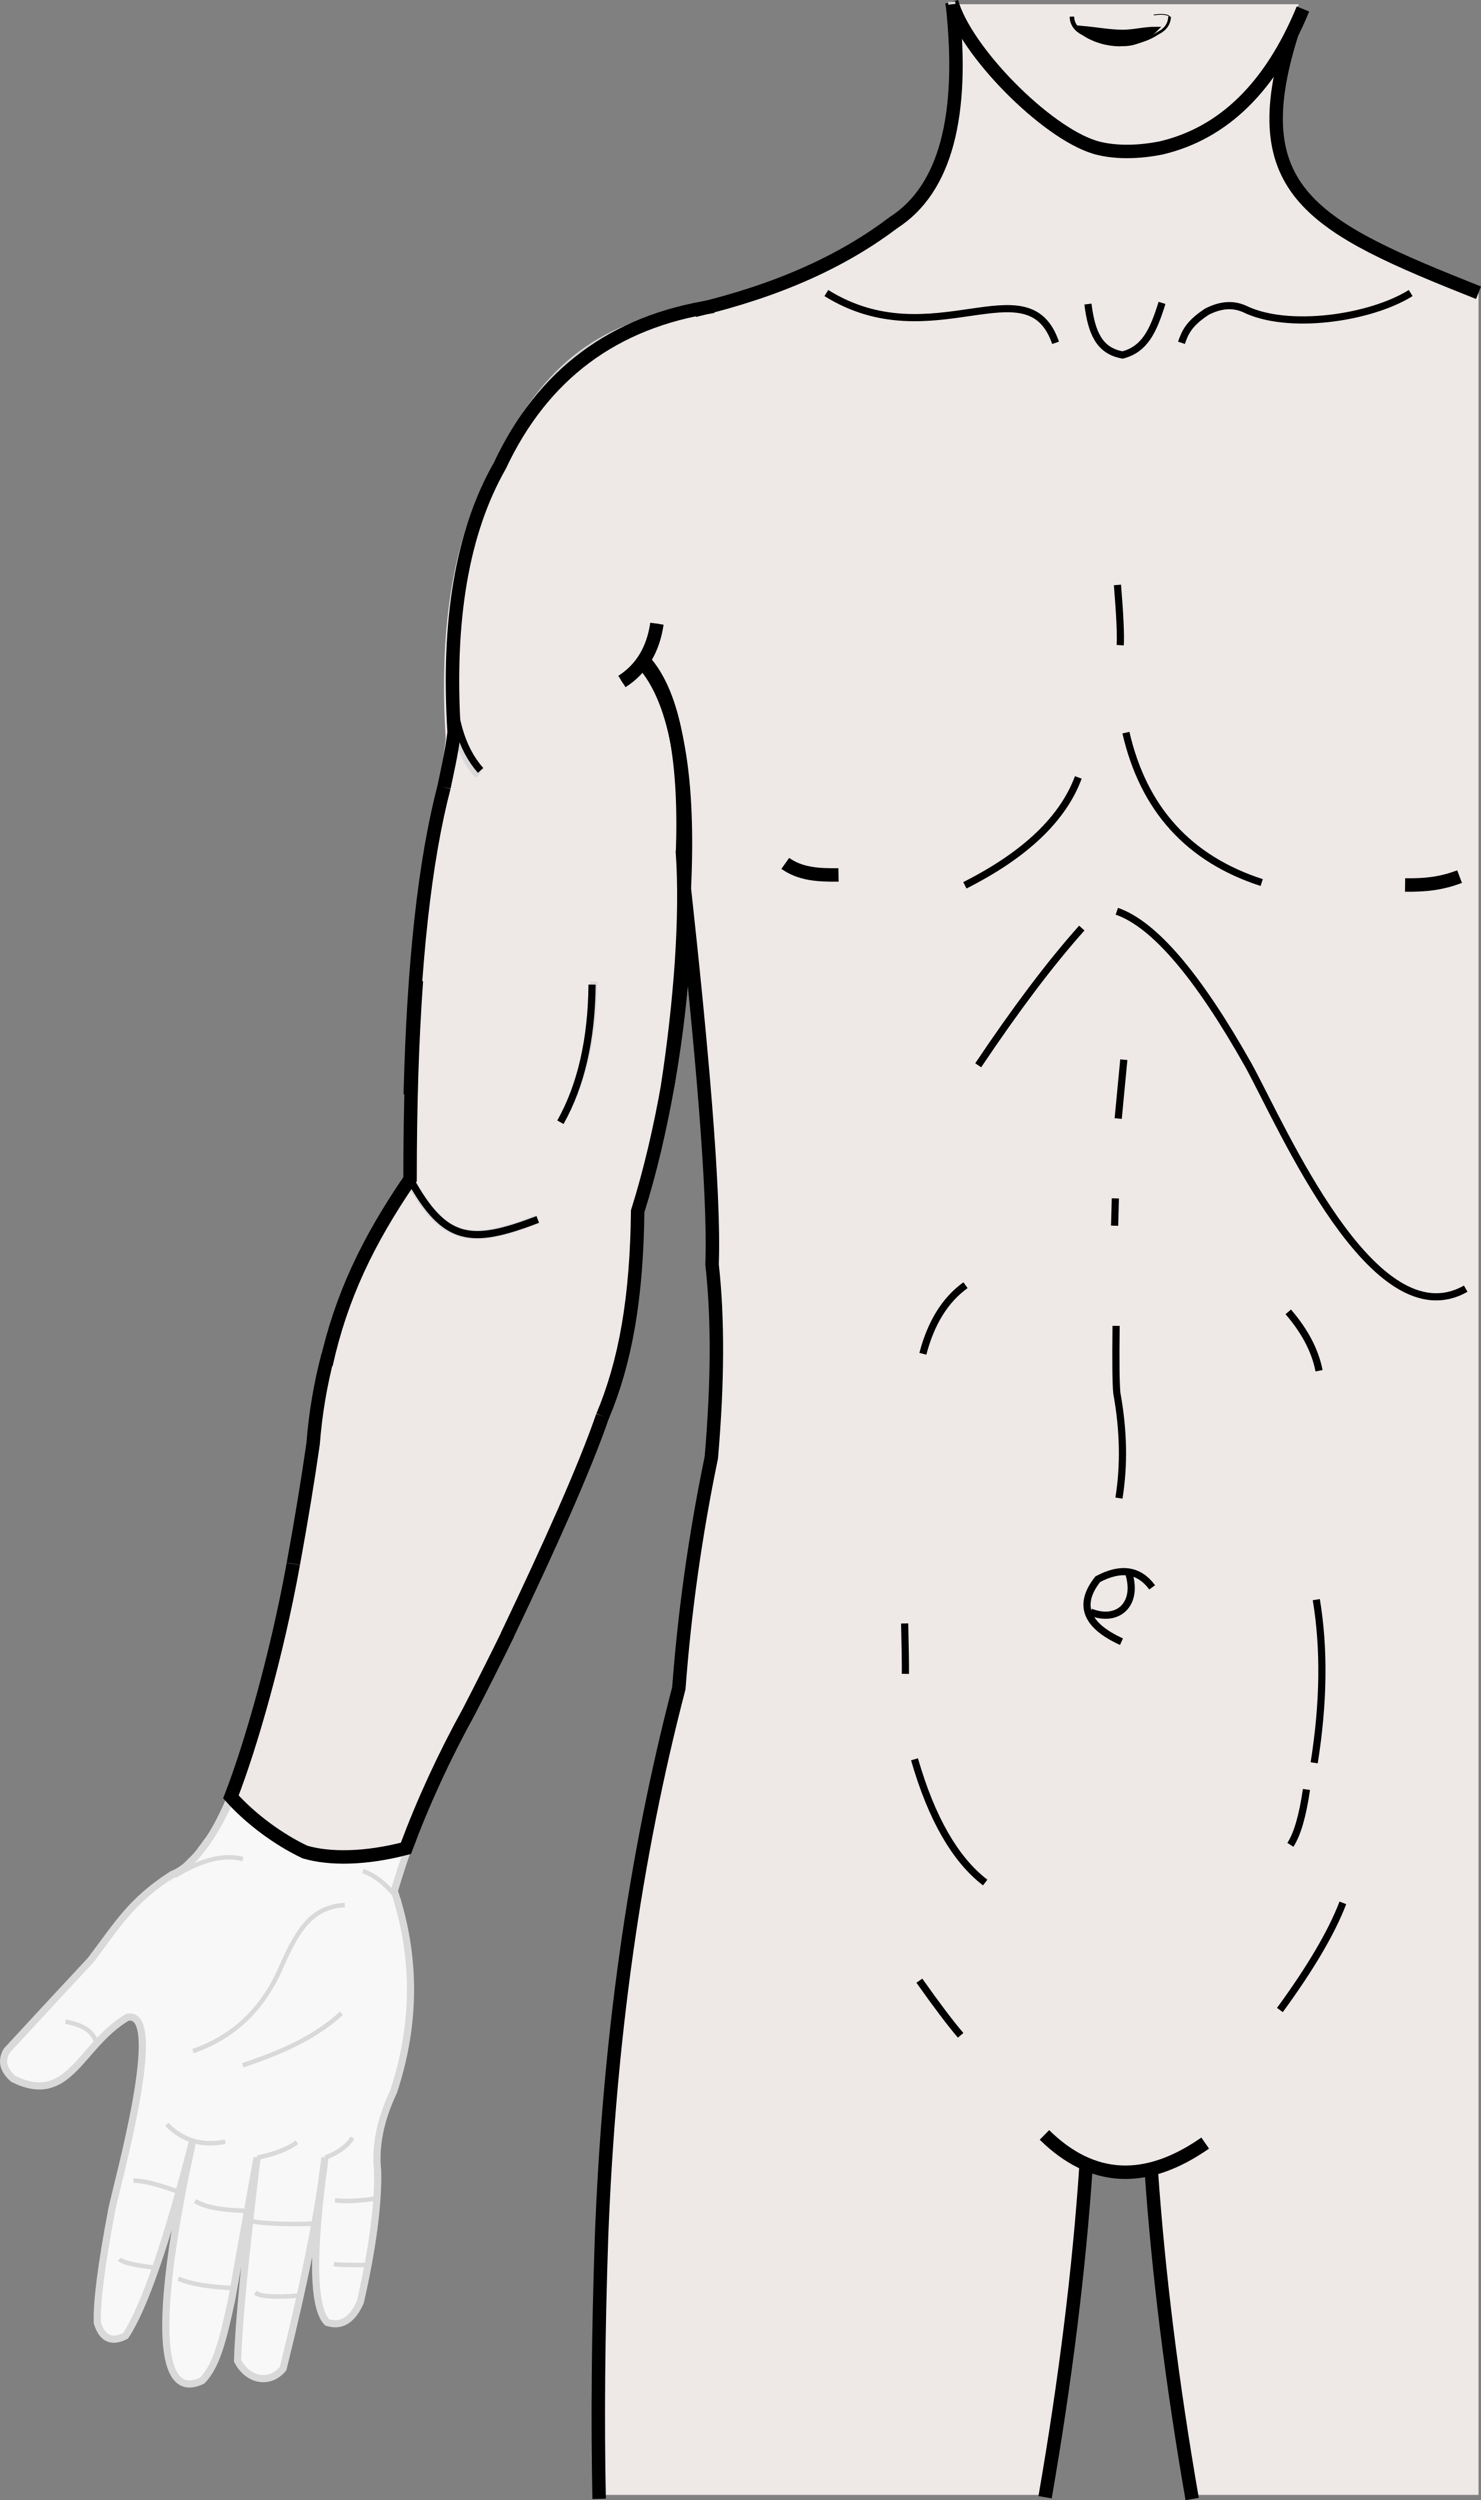 <?xml version="1.0" encoding="UTF-8" standalone="no"?>
<svg
   xmlns:dc="http://purl.org/dc/elements/1.1/"
   xmlns:cc="http://creativecommons.org/ns#"
   xmlns:rdf="http://www.w3.org/1999/02/22-rdf-syntax-ns#"
   xmlns:svg="http://www.w3.org/2000/svg"
   xmlns="http://www.w3.org/2000/svg"
   xmlns:sodipodi="http://sodipodi.sourceforge.net/DTD/sodipodi-0.dtd"
   xmlns:inkscape="http://www.inkscape.org/namespaces/inkscape"
   xml:space="preserve"
   width="139.954mm"
   height="236.148mm"
   version="1.1"
   style="clip-rule:evenodd;fill-rule:evenodd;image-rendering:optimizeQuality;shape-rendering:geometricPrecision;text-rendering:geometricPrecision"
   viewBox="0 0 13995.378 23614.818"
   id="svg152"
   sodipodi:docname="6.svg"
   inkscape:version="1.0.2 (e86c870879, 2021-01-15)"><rect x="0" y="0" width="13995.378" height="23614.818" fill="#808080" stroke="none"/><sodipodi:namedview
   pagecolor="#ffffff"
   bordercolor="#666666"
   borderopacity="1"
   objecttolerance="10"
   gridtolerance="10"
   guidetolerance="10"
   inkscape:pageopacity="0"
   inkscape:pageshadow="2"
   inkscape:window-width="797"
   inkscape:window-height="480"
   id="namedview154"
   showgrid="false"
   inkscape:zoom="0.85830833"
   inkscape:cx="261.35224"
   inkscape:cy="452.78568"
   inkscape:window-x="23"
   inkscape:window-y="15"
   inkscape:window-maximized="0"
   inkscape:current-layer="svg152" />
 <defs
   id="defs4">
  <style
   type="text/css"
   id="style2">
   <![CDATA[
    .str7 {stroke:black;stroke-width:7.62}
    .str5 {stroke:black;stroke-width:25.4}
    .str6 {stroke:black;stroke-width:42.33}
    .str0 {stroke:#D9D9D9;stroke-width:42.33}
    .str4 {stroke:black;stroke-width:67.73}
    .str3 {stroke:#D9D9D9;stroke-width:67.73}
    .str2 {stroke:#D9D9D9;stroke-width:84.67}
    .str1 {stroke:black;stroke-width:127}
    .fil1 {fill:none}
    .fil3 {fill:black}
    .fil2 {fill:#EEE8E7}
    .fil0 {fill:#F8F8F8}
   ]]>
  </style>
 </defs>
 <g
   id="Слой_x0020_1"
   transform="translate(-585.055,-520.046)">
  <path
   class="fil0"
   d="m 4447,19765 c -895,252 -1636,180 -2224,-216 -166,-194 -230,-463 -191,-806 7,-192 115,-392 324,-602 -43,32 -86,56 -130,72 -387,250 -506,462 -769,810 -242,259 -506,544 -792,854 -55,93 -35,182 61,266 532,263 627,-314 1079,-581 368,-78 -95,1558 -147,1814 -99,522 -145,880 -137,1073 45,149 134,190 266,123 177,-267 389,-881 635,-1845 -38,196 -605,2598 89,2268 133,-137 193,-363 280,-769 159,-893 239,-1339 239,-1339 -112,928 -174,1568 -184,1920 85,183 308,209 379,84 229,-403 430,-1849 448,-2004 -124,896 -117,1415 20,1558 134,44 238,-20 314,-191 115,-503 170,-915 164,-1237 -26,-234 24,-485 150,-751 56,-168 97,-335 124,-501 z"
   id="path7" />
  <path
   class="fil1 str0"
   d="m 2247,18210 c 263,-106 482,-136 657,-90"
   id="path9" />
  <path
   class="fil1 str0"
   d="m 4363,18529 c -106,-144 -221,-239 -344,-283"
   id="path11" />
  <path
   class="fil1 str0"
   d="m 2161,20585 c 150,153 334,208 552,164"
   id="path13" />
  <path
   class="fil1 str0"
   d="m 3016,20900 c 172,-36 296,-85 375,-146"
   id="path15" />
  <path
   class="fil1 str0"
   d="m 3658,20900 c 128,-50 214,-113 257,-189"
   id="path17" />
  <path
   class="fil2"
   d="M 14557,24086 V 3285 c -516,-204 -1060,-492 -1632,-867 -258,-128 -341,-609 -248,-1443 60,-108 130,-290 182,-415 H 9525 c 218,1948 -461,2278 -2242,2855 -956,145 -1639,655 -2049,1530 -360,631 -505,1483 -437,2555 -25,210 -47,369 -68,478 -219,839 -329,2073 -328,3702 -540,789 -845,1627 -915,2514 -51,356 -115,743 -191,1161 -254,1401 -541,2274 -868,2666 -243,200 -394,547 -520,945 -139,396 84,772 605,976 695,302 1566,215 1887,-397 127,-469 -16,-767 -141,-1140 185,-624 445,-1239 779,-1844 575,-1117 967,-1977 1175,-2582 218,-516 332,-1181 342,-1995 304,-964 506,-2352 434,-3351 154,1410 303,3150 276,3853 57,510 55,1118 -7,1824 -151,730 -254,1456 -307,2179 -418,1603 -661,3336 -731,5198 -30,867 -38,1667 -24,2398 h 4222 c 188,-1090 314,-2122 380,-3096 218,63 303,82 615,40 66,964 192,1978 377,3056 h 2770 z"
   id="path19" />
  <path
   class="fil0"
   d="m 2476,18022 c -243,200 -531,530 -656,927 -139,396 194,838 715,1042 508,221 1376,345 1782,83 150,-97 114,-389 142,-539 109,-509 -80,-768 -152,-1130 -54,-88 173,-483 104,-469 -289,59 -744,218 -944,77 -565,-399 -542,-307 -677,-671 -27,-72 10,43 -23,150 -50,165 -179,395 -292,530 z"
   id="path21" />
  <path
   class="fil1 str1"
   d="m 11974,20762 c -561,391 -1068,366 -1519,-77"
   id="path23" />
  <path
   class="fil1 str1"
   d="m 11463,21000 c 67,982 197,2024 388,3124"
   id="path25" />
  <path
   class="fil1 str1"
   d="m 10849,20967 c -66,987 -196,2034 -388,3140"
   id="path27" />
  <path
   class="fil1 str2"
   d="m 4453,11658 c 331,600 578,620 1208,380"
   id="path29" />
  <path
   class="fil1 str3"
   d="m 5902,11076 c 192,-344 291,-772 295,-1284"
   id="path31" />
  <path
   class="fil1 str3"
   d="m 4834,6876 c -10,431 80,754 270,967"
   id="path33" />
  <path
   class="fil1 str1"
   d="m 8006,8675 c 138,98 301,112 503,109"
   id="path35" />
  <path
   class="fil1 str1"
   d="m 14378,8800 c -168,63 -313,82 -515,79"
   id="path37" />
  <path
   class="fil1 str4"
   d="m 13916,3288 c -385,240 -1164,352 -1574,148 -122,-52 -239,-29 -350,27 -169,110 -208,194 -242,295"
   id="path39" />
  <path
   class="fil1 str4"
   d="m 8394,3288 c 1000,623 1905,-293 2166,470"
   id="path41" />
  <path
   class="fil1 str4"
   d="m 11566,3381 c -83,268 -164,437 -372,492 -220,-39 -294,-208 -328,-481"
   id="path43" />
  <path
   class="fil1 str0"
   d="m 4358,18475 c -106,-144 -221,-239 -344,-283"
   id="path45" />
  <path
   class="fil1 str4"
   d="m 11183,16026 c -339,-154 -413,-351 -224,-590 218,-116 390,-91 514,77"
   id="path47" />
  <path
   class="fil1 str4"
   d="m 10891,15747 c 260,102 447,-76 364,-357"
   id="path49" />
  <path
   class="fil1 str5"
   d="m 11638,677 c -3,69 -39,121 -109,156 -104,68 -222,103 -352,104"
   id="path51" />
  <path
   class="fil1 str6"
   d="m 10714,677 c 3,69 39,121 109,156 104,68 222,103 352,104"
   id="path53" />
  <path
   class="fil3 str6"
   d="m 10815,786 c 272,196 503,199 694,8 -109,-1 -212,29 -321,28 -122,-1 -251,-26 -373,-36 z"
   id="path55" />
  <path
   class="fil1 str1"
   d="m 12898,605 c -304,736 -750,1173 -1339,1312 -279,56 -498,33 -625,-5 C 10465,1771 9706,999 9578,537"
   id="path57" />
  <path
   class="fil1 str3"
   d="m 9578,537 c 218,1948 -461,2278 -2242,2855 m -176,58 c -956,145 -1463,597 -1873,1472 -360,631 -505,1483 -437,2555 -25,210 -47,369 -68,478 -219,839 -329,2073 -328,3702 -540,789 -845,1627 -915,2514 -51,356 -115,743 -191,1161 -254,1401 -541,2274 -868,2666 m 1831,383 c 185,-624 445,-1239 779,-1844 575,-1117 967,-1977 1175,-2582 218,-516 332,-1181 342,-1995 304,-964 506,-2352 434,-3351 32,-883 -84,-1482 -348,-1797"
   id="path59" />
  <path
   class="fil1 str1"
   d="m 12793,836 c -474,1498 205,1830 1764,2449"
   id="path61" />
  <path
   class="fil1 str0"
   d="m 2234,18241 c 257,-159 472,-208 646,-162"
   id="path63" />
  <path
   class="fil1 str7"
   d="m 11638,677 c -17,-21 -67,-26 -150,-16"
   id="path65" />
  <path
   class="fil1 str4"
   d="m 9273,19228 c 164,232 294,404 390,516"
   id="path67" />
  <path
   class="fil1 str4"
   d="m 12680,19505 c 291,-398 489,-735 595,-1012"
   id="path69" />
  <path
   class="fil1 str4"
   d="m 9227,17137 c 161,558 384,946 668,1164"
   id="path71" />
  <path
   class="fil1 str4"
   d="m 12931,17422 c -36,248 -86,422 -152,523"
   id="path73" />
  <path
   class="fil1 str4"
   d="m 13024,15629 c 77,463 70,977 -20,1541"
   id="path75" />
  <path
   class="fil1 str4"
   d="m 9134,15854 c 6,243 8,401 7,476"
   id="path77" />
  <path
   class="fil1 str4"
   d="m 11132,13043 c -4,331 -2,542 7,635 64,352 70,683 20,992"
   id="path79" />
  <path
   class="fil1 str4"
   d="m 12759,12911 c 157,182 254,367 291,556"
   id="path81" />
  <path
   class="fil1 str4"
   d="m 9306,13307 c 77,-294 211,-510 403,-648"
   id="path83" />
  <path
   class="fil1 str4"
   d="m 11125,11839 c -4,172 -7,258 -7,258"
   id="path85" />
  <path
   class="fil1 str4"
   d="m 9829,10582 c 356,-531 682,-964 979,-1296"
   id="path87" />
  <path
   class="fil1 str4"
   d="m 11139,9127 c 353,122 767,608 1244,1455 323,588 1184,2603 2053,2110"
   id="path89" />
  <path
   class="fil1 str4"
   d="m 11205,10529 c -35,370 -53,556 -53,556"
   id="path91" />
  <path
   class="fil1 str4"
   d="m 11225,7440 c 166,722 594,1193 1283,1416"
   id="path93" />
  <path
   class="fil1 str4"
   d="m 9703,8882 c 570,-288 927,-628 1072,-1019"
   id="path95" />
  <path
   class="fil1 str4"
   d="m 11145,6045 c 23,282 32,472 26,569"
   id="path97" />
  <path
   class="fil1 str0"
   d="m 3843,18514 c -293,16 -436,204 -601,585 -171,397 -449,661 -833,794"
   id="path99" />
  <path
   class="fil1 str0"
   d="m 3811,19536 c -294,273 -699,412 -932,491"
   id="path101" />
  <path
   class="fil1 str0"
   d="m 2279,21224 c -207,-74 -351,-110 -433,-107"
   id="path103" />
  <path
   class="fil1 str0"
   d="m 2059,21940 c -204,-24 -319,-51 -345,-82"
   id="path105" />
  <path
   class="fil1 str0"
   d="m 2892,21401 c -230,-7 -384,-38 -463,-93"
   id="path107" />
  <path
   class="fil1 str0"
   d="m 2796,22131 c -230,-8 -406,-38 -526,-88"
   id="path109" />
  <path
   class="fil1 str0"
   d="m 3563,21523 c -281,8 -482,0 -603,-23"
   id="path111" />
  <path
   class="fil1 str0"
   d="m 3425,22202 c -240,19 -382,10 -428,-27"
   id="path113" />
  <path
   class="fil1 str0"
   d="m 4150,21283 c -173,27 -306,33 -399,19"
   id="path115" />
  <path
   class="fil1 str0"
   d="m 4067,21913 c -171,2 -280,0 -328,-9"
   id="path117" />
  <path
   class="fil1 str0"
   d="m 1496,19825 c -18,-108 -116,-178 -292,-210"
   id="path119" />
  <path
   class="fil1 str1"
   d="m 6247,24122 c -16,-748 -8,-1567 22,-2458 70,-1863 313,-3595 731,-5198 54,-723 156,-1449 307,-2179 61,-706 64,-1314 7,-1824 26,-703 -108,-2141 -262,-3551 49,-1041 -72,-1740 -363,-2098"
   id="path121" />
  <path
   class="fil1 str1"
   d="m 9585,560 c 117,1060 -68,1747 -554,2061 -473,358 -1074,639 -1884,831"
   id="path123" />
  <path
   class="fil1 str3"
   d="m 2550,17904 c -113,164 -217,275 -340,322 -387,250 -506,462 -769,809 -242,259 -506,544 -792,854 -55,93 -35,182 61,266 532,263 627,-314 1079,-581 368,-78 -95,1558 -147,1814 -99,522 -145,879 -137,1072 45,149 134,190 266,123 177,-266 389,-881 635,-1844 -38,196 -605,2598 89,2267 133,-137 193,-363 280,-769 159,-893 239,-1339 239,-1339 -112,928 -174,1568 -184,1920 96,187 302,228 430,75 207,-834 339,-1499 396,-1995 -124,896 -117,1415 20,1557 133,44 238,-20 314,-191 115,-503 170,-915 164,-1236 -26,-234 24,-485 150,-751 214,-646 211,-1285 7,-1896"
   id="path125" />
  <path
   class="fil1"
   d="m 7085,9200 c 5,-207 1,-406 -13,-591 -825,373 -1585,240 -2282,-400 -177,815 -265,1949 -265,3402 -1,2 -3,4 -4,6"
   id="path127" />
  <path
   class="fil1"
   d="m 7085,9200 c 5,-207 1,-406 -13,-591 -825,373 -1585,240 -2282,-400 -177,815 -265,1949 -265,3402 -1,2 -3,4 -4,6"
   id="path129" />
  <path
   class="fil1 str1"
   d="m 7035,8579 c 32,-870 -84,-1486 -345,-1796 M 4781,7956 c 21,-107 71,-313 96,-519 -67,-1056 76,-1895 431,-2517 404,-862 1077,-1364 2019,-1507"
   id="path131" />
  <path
   class="fil1 str6"
   d="m 6462,6957 c 185,-118 295,-300 331,-546"
   id="path133" />
  <path
   class="fil1 str1"
   d="m 6462,6957 c 185,-118 295,-300 331,-546"
   id="path135" />
  <path
   class="fil1 str4"
   d="m 4861,6844 c -10,425 79,743 266,953"
   id="path137" />
  <path
   class="fil1 str1"
   d="m 4781,7955 c -182,698 -288,1660 -319,2903 m 2432,-80 c 117,-769 185,-1590 139,-2226"
   id="path139" />
  <path
   class="fil1 str4"
   d="m 5881,11120 c 195,-348 294,-781 299,-1300"
   id="path141" />
  <path
   class="fil1 str4"
   d="m 4460,11658 c 331,600 578,620 1207,380"
   id="path143" />
  <path
   class="fil1 str1"
   d="m 4520,9783 c -40,553 -60,1177 -60,1875 -401,586 -652,1112 -794,1752 m 2613,487 c 218,-516 323,-1123 332,-1936 229,-726 400,-1693 440,-2552"
   id="path145" />
  <path
   class="fil1 str1"
   d="m 3685,13320 c -72,274 -119,552 -141,836 -50,348 -112,726 -187,1135 m 2019,678 c 409,-858 732,-1577 903,-2073"
   id="path147" />
  <path
   class="fil1 str1"
   d="m 3357,15292 c -158,870 -405,1724 -590,2200 189,211 454,405 700,521 235,69 575,64 954,-35 162,-436 361,-868 596,-1294 132,-256 254,-498 366,-727"
   id="path149" />
 </g>
</svg>
